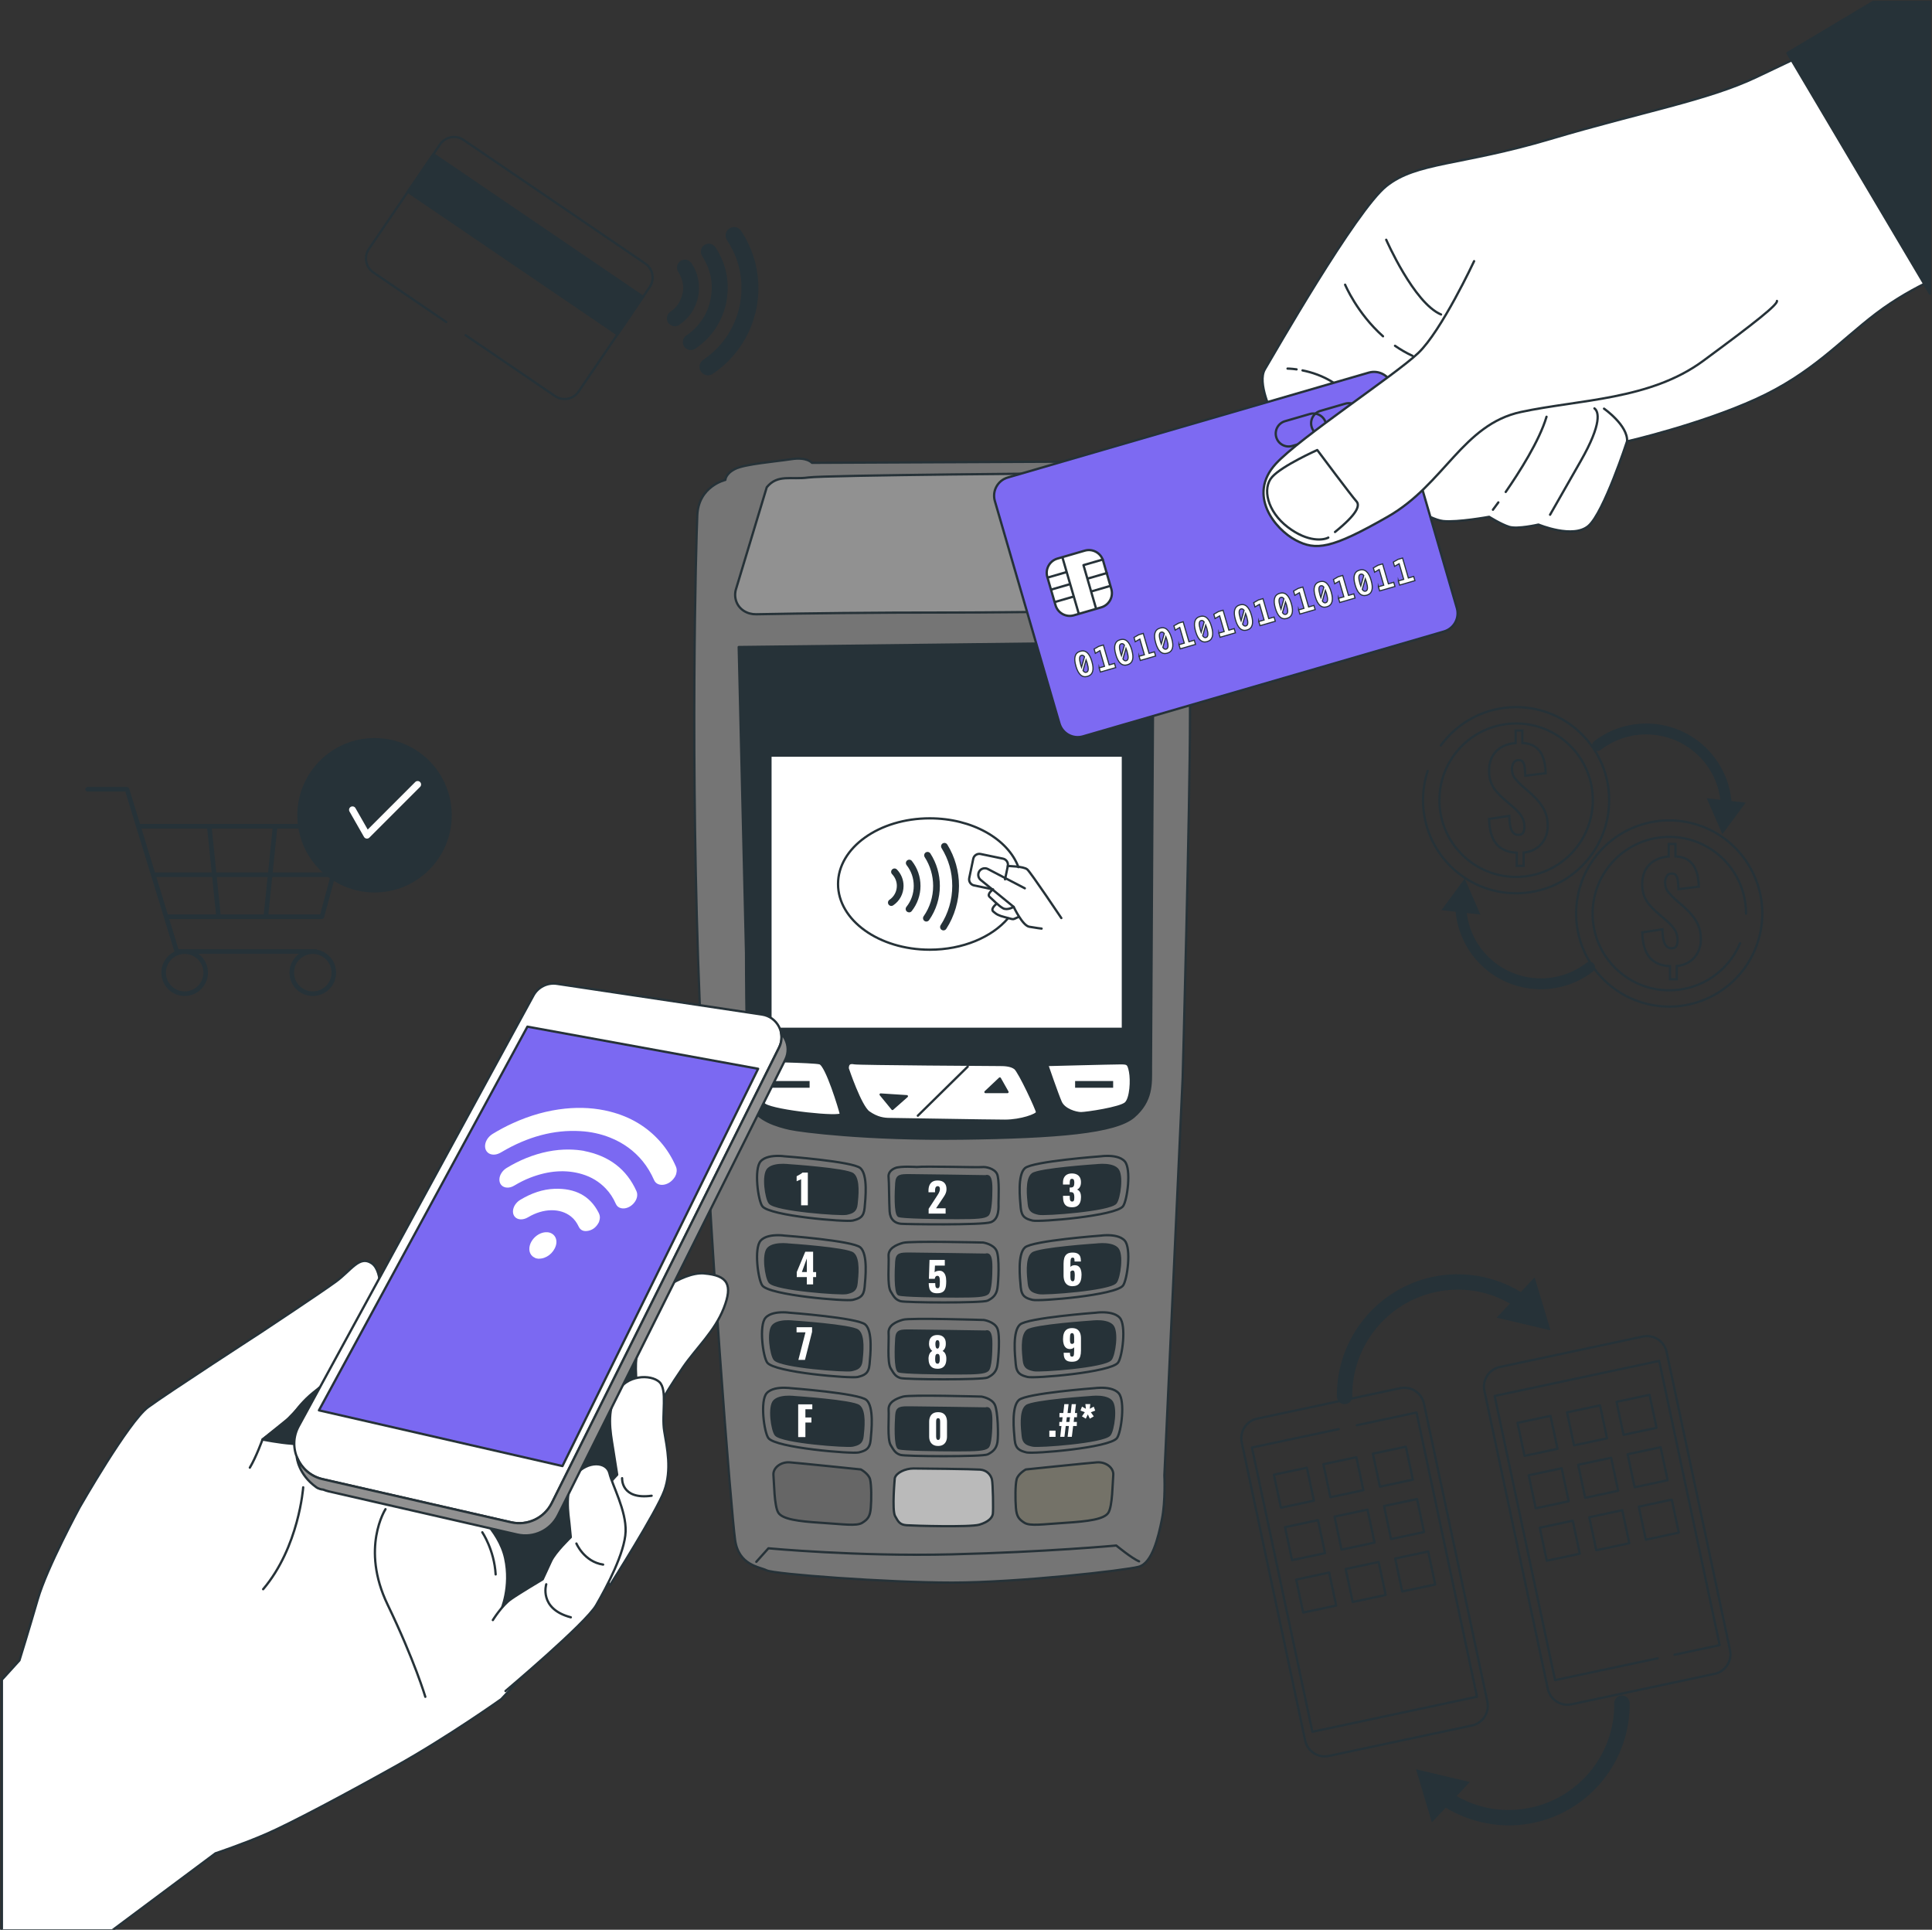 <svg width="755" height="754" viewBox="0 0 755 754" fill="none" xmlns="http://www.w3.org/2000/svg">
<rect x="0" y="0" width="755" height="754" fill="#333333" stroke="none"/>
<g clip-path="url(#clip0_265_4599)">
<path d="M547.18 542.399L491.283 554.291C487.056 555.19 484.358 559.346 485.257 563.573L510.038 680.057C510.937 684.285 515.093 686.983 519.321 686.083L575.218 674.192C579.445 673.293 582.143 669.137 581.244 664.909L556.463 548.425C555.564 544.198 551.408 541.5 547.18 542.399Z" stroke="#263238" stroke-width="0.895" stroke-linecap="round" stroke-linejoin="round"/>
<path d="M530.207 556.869L553.564 551.908L577.192 662.947L512.866 676.638L489.238 565.584L523.165 558.377" stroke="#263238" stroke-width="0.895" stroke-linecap="round" stroke-linejoin="round"/>
<path d="M642.007 522.218L586.11 534.11C581.882 535.009 579.184 539.165 580.083 543.393L604.864 659.877C605.764 664.104 609.92 666.802 614.147 665.903L670.044 654.011C674.271 653.112 676.969 648.956 676.07 644.728L651.289 528.244C650.39 524.017 646.234 521.319 642.007 522.218Z" stroke="#263238" stroke-width="0.895" stroke-linecap="round" stroke-linejoin="round"/>
<path d="M647.819 647.928L607.695 656.462L584.082 545.424L648.392 531.732L672.02 642.786L654.378 646.541" stroke="#263238" stroke-width="0.895" stroke-linecap="round" stroke-linejoin="round"/>
<path d="M605.933 519.79L599.721 499.072L594.308 504.817C584.054 498.559 571.645 496.388 559.853 498.906C537.884 503.58 522.157 523.243 522.443 545.68C522.473 547.338 523.831 548.68 525.489 548.65C525.685 548.65 525.896 548.62 526.077 548.59C527.449 548.303 528.475 547.067 528.46 545.604C528.203 526.047 541.925 508.888 561.09 504.817C571.132 502.676 581.28 504.289 590.071 509.325L584.884 514.829L605.933 519.805V519.79Z" fill="#263238"/>
<path d="M553.352 691.309L559.564 712.027L564.977 706.282C575.231 712.539 587.64 714.711 599.432 712.193C621.401 707.518 637.128 687.856 636.842 665.419C636.812 663.76 635.454 662.418 633.796 662.448C633.6 662.448 633.389 662.478 633.208 662.509C631.836 662.795 630.81 664.032 630.825 665.494C631.082 685.051 617.36 702.211 598.195 706.282C588.153 708.423 578.005 706.809 569.214 701.773L574.401 696.27L553.352 691.294V691.309Z" fill="#263238"/>
<path d="M510.709 573.464L497.818 576.207L500.561 589.097L513.451 586.355L510.709 573.464Z" stroke="#263238" stroke-width="0.895" stroke-linecap="round" stroke-linejoin="round"/>
<path d="M530.045 569.361L517.154 572.103L519.897 584.993L532.787 582.251L530.045 569.361Z" stroke="#263238" stroke-width="0.895" stroke-linecap="round" stroke-linejoin="round"/>
<path d="M549.392 565.246L536.502 567.988L539.244 580.878L552.134 578.136L549.392 565.246Z" stroke="#263238" stroke-width="0.895" stroke-linecap="round" stroke-linejoin="round"/>
<path d="M515.058 593.957L502.168 596.699L504.91 609.589L517.8 606.847L515.058 593.957Z" stroke="#263238" stroke-width="0.895" stroke-linecap="round" stroke-linejoin="round"/>
<path d="M534.406 589.841L521.516 592.583L524.258 605.473L537.148 602.731L534.406 589.841Z" stroke="#263238" stroke-width="0.895" stroke-linecap="round" stroke-linejoin="round"/>
<path d="M553.754 585.711L540.863 588.454L543.606 601.344L556.496 598.602L553.754 585.711Z" stroke="#263238" stroke-width="0.895" stroke-linecap="round" stroke-linejoin="round"/>
<path d="M519.418 614.433L506.527 617.175L509.27 630.066L522.16 627.323L519.418 614.433Z" stroke="#263238" stroke-width="0.895" stroke-linecap="round" stroke-linejoin="round"/>
<path d="M538.765 610.304L525.875 613.046L528.617 625.936L541.508 623.194L538.765 610.304Z" stroke="#263238" stroke-width="0.895" stroke-linecap="round" stroke-linejoin="round"/>
<path d="M558.115 606.202L545.225 608.944L547.967 621.835L560.857 619.092L558.115 606.202Z" stroke="#263238" stroke-width="0.895" stroke-linecap="round" stroke-linejoin="round"/>
<path d="M605.914 553.205L593.023 555.947L595.766 568.837L608.656 566.095L605.914 553.205Z" stroke="#263238" stroke-width="0.895" stroke-linecap="round" stroke-linejoin="round"/>
<path d="M625.263 549.102L612.373 551.845L615.115 564.735L628.006 561.993L625.263 549.102Z" stroke="#263238" stroke-width="0.895" stroke-linecap="round" stroke-linejoin="round"/>
<path d="M644.611 544.987L631.721 547.729L634.463 560.62L647.353 557.877L644.611 544.987Z" stroke="#263238" stroke-width="0.895" stroke-linecap="round" stroke-linejoin="round"/>
<path d="M610.281 573.685L597.391 576.427L600.133 589.317L613.023 586.575L610.281 573.685Z" stroke="#263238" stroke-width="0.895" stroke-linecap="round" stroke-linejoin="round"/>
<path d="M629.615 569.585L616.725 572.327L619.467 585.217L632.357 582.475L629.615 569.585Z" stroke="#263238" stroke-width="0.895" stroke-linecap="round" stroke-linejoin="round"/>
<path d="M648.945 565.47L636.055 568.212L638.797 581.102L651.687 578.36L648.945 565.47Z" stroke="#263238" stroke-width="0.895" stroke-linecap="round" stroke-linejoin="round"/>
<path d="M614.611 594.179L601.721 596.921L604.463 609.811L617.353 607.069L614.611 594.179Z" stroke="#263238" stroke-width="0.895" stroke-linecap="round" stroke-linejoin="round"/>
<path d="M633.961 590.078L621.07 592.82L623.813 605.711L636.703 602.968L633.961 590.078Z" stroke="#263238" stroke-width="0.895" stroke-linecap="round" stroke-linejoin="round"/>
<path d="M653.308 585.948L640.418 588.69L643.16 601.58L656.05 598.838L653.308 585.948Z" stroke="#263238" stroke-width="0.895" stroke-linecap="round" stroke-linejoin="round"/>
<path d="M673.094 325.922L682.187 313.618L676.638 312.985C675.839 304.511 671.798 296.579 665.359 290.955C653.387 280.491 635.579 279.918 622.988 289.613C622.053 290.337 621.888 291.664 622.596 292.599C622.687 292.719 622.777 292.81 622.883 292.9C623.637 293.549 624.768 293.609 625.582 292.976C636.559 284.532 652.105 285.029 662.539 294.152C668.013 298.932 671.406 305.37 672.28 312.487L666.957 311.884L673.079 325.922H673.094Z" fill="#263238"/>
<path d="M572.387 343.307L563.295 355.611L568.844 356.245C569.643 364.719 573.684 372.65 580.123 378.274C592.095 388.739 609.903 389.312 622.493 379.616C623.428 378.893 623.594 377.566 622.885 376.631C622.795 376.51 622.705 376.42 622.599 376.329C621.845 375.681 620.714 375.621 619.9 376.254C608.923 384.698 593.377 384.2 582.942 375.078C577.469 370.298 574.076 363.859 573.202 356.742L578.524 357.345L572.402 343.307H572.387Z" fill="#263238"/>
<path d="M563.038 291.285C569.642 282.193 580.363 276.282 592.471 276.282C612.556 276.282 628.841 292.567 628.841 312.652C628.841 332.736 612.556 349.021 592.471 349.021C572.386 349.021 556.102 332.736 556.102 312.652C556.102 308.656 556.75 304.826 557.926 301.222" stroke="#263238" stroke-width="0.895" stroke-linecap="round" stroke-linejoin="round"/>
<path d="M613.675 333.851C625.382 322.144 625.382 303.164 613.675 291.458C601.969 279.751 582.989 279.751 571.282 291.458C559.576 303.164 559.576 322.144 571.282 333.851C582.989 345.557 601.969 345.557 613.675 333.851Z" stroke="#263238" stroke-width="0.895" stroke-linecap="round" stroke-linejoin="round"/>
<path d="M592.742 338.301V333.189C589.198 333.023 586.545 331.877 584.765 329.751C582.986 327.64 582.036 324.383 581.9 319.98L589.802 318.789C589.832 320.583 589.998 322.016 590.269 323.116C590.54 324.217 590.948 325.016 591.475 325.484C592.003 325.966 592.651 326.208 593.405 326.208C594.37 326.208 594.989 325.876 595.29 325.227C595.577 324.579 595.727 323.885 595.727 323.162C595.727 321.443 595.32 319.995 594.521 318.804C593.707 317.613 592.606 316.422 591.189 315.215L587.525 312.064C586.499 311.129 585.549 310.179 584.72 309.199C583.876 308.219 583.197 307.088 582.684 305.791C582.172 304.509 581.915 302.956 581.915 301.177C581.915 297.905 582.85 295.342 584.735 293.487C586.605 291.632 589.123 290.577 592.29 290.336V285.435H594.913V290.29C596.904 290.396 598.502 290.848 599.708 291.663C600.914 292.477 601.819 293.472 602.422 294.648C603.025 295.839 603.433 297.091 603.659 298.418C603.885 299.745 604.006 300.966 604.051 302.112L596.059 303.092C596.029 301.856 595.954 300.77 595.833 299.835C595.712 298.9 595.471 298.192 595.109 297.694C594.747 297.196 594.174 296.97 593.375 297C592.516 297 591.882 297.362 591.46 298.086C591.053 298.81 590.842 299.534 590.842 300.257C590.842 301.916 591.264 303.243 592.109 304.253C592.953 305.263 593.873 306.228 594.868 307.118L598.381 310.164C599.542 311.235 600.628 312.365 601.608 313.572C602.588 314.778 603.372 316.12 603.96 317.598C604.548 319.075 604.835 320.779 604.835 322.709C604.835 324.534 604.458 326.208 603.704 327.715C602.95 329.223 601.864 330.46 600.447 331.41C599.03 332.36 597.356 332.933 595.396 333.144V338.301H592.757H592.742Z" stroke="#263238" stroke-width="0.895" stroke-miterlimit="10"/>
<path d="M687.722 365.194C692.288 345.634 680.133 326.075 660.572 321.509C641.012 316.943 621.453 329.098 616.887 348.658C612.321 368.219 624.476 387.777 644.036 392.344C663.597 396.91 683.155 384.755 687.722 365.194Z" stroke="#263238" stroke-width="0.895" stroke-linecap="round" stroke-linejoin="round"/>
<path d="M680.001 368.547C675.478 379.344 664.787 386.943 652.347 386.943C635.791 386.943 622.371 373.523 622.371 356.967C622.371 340.411 635.791 326.991 652.347 326.991C668.904 326.991 682.324 340.411 682.324 356.967" stroke="#263238" stroke-width="0.895" stroke-linecap="round" stroke-linejoin="round"/>
<path d="M652.603 382.617V377.505C649.06 377.339 646.406 376.194 644.627 374.067C642.847 371.956 641.897 368.699 641.762 364.297L649.648 363.105C649.678 364.9 649.844 366.332 650.115 367.433C650.387 368.534 650.794 369.333 651.322 369.8C651.849 370.283 652.498 370.524 653.252 370.524C654.217 370.524 654.835 370.192 655.136 369.544C655.423 368.895 655.574 368.202 655.574 367.478C655.574 365.759 655.167 364.312 654.367 363.12C653.553 361.929 652.452 360.738 651.035 359.532L647.371 356.38C646.346 355.445 645.396 354.495 644.566 353.515C643.722 352.535 643.043 351.404 642.531 350.108C642.018 348.826 641.762 347.273 641.762 345.494C641.762 342.221 642.697 339.658 644.581 337.803C646.451 335.949 648.969 334.893 652.136 334.652V329.751H654.759V334.607C656.75 334.712 658.348 335.165 659.554 335.979C660.761 336.793 661.665 337.788 662.269 338.964C662.872 340.156 663.279 341.407 663.505 342.734C663.731 344.061 663.852 345.282 663.897 346.428L655.905 347.408C655.875 346.172 655.8 345.086 655.679 344.152C655.559 343.217 655.317 342.508 654.955 342.01C654.594 341.513 654.021 341.287 653.221 341.317C652.362 341.317 651.729 341.679 651.306 342.402C650.899 343.126 650.688 343.85 650.688 344.574C650.688 346.232 651.11 347.559 651.955 348.57C652.799 349.58 653.719 350.545 654.714 351.434L658.228 354.48C659.389 355.551 660.474 356.682 661.454 357.888C662.435 359.094 663.219 360.436 663.807 361.914C664.395 363.392 664.681 365.096 664.681 367.026C664.681 368.85 664.304 370.524 663.55 372.032C662.796 373.54 661.711 374.776 660.293 375.726C658.876 376.676 657.202 377.249 655.242 377.46V382.617H652.603Z" stroke="#263238" stroke-width="0.895" stroke-miterlimit="10"/>
<path d="M174.39 125.832L145.891 106.441C142.891 104.391 142.107 100.304 144.157 97.288L171.977 56.395C174.028 53.395 178.114 52.611 181.13 54.661L252.165 102.988C255.166 105.039 255.95 109.125 253.899 112.141L226.079 153.034C224.029 156.035 219.942 156.819 216.927 154.768L181.975 130.989" stroke="#263238" stroke-width="0.895" stroke-linecap="round" stroke-linejoin="round"/>
<path d="M169.378 60.239L159.387 74.925L241.306 130.66L251.298 115.974L169.378 60.239Z" fill="#263238" stroke="#263238" stroke-width="0.895" stroke-linecap="round" stroke-linejoin="round"/>
<path d="M275.65 146.475C275.499 146.414 275.348 146.354 275.212 146.279C272.951 145.163 272.709 142.042 274.79 140.609C276.811 139.222 278.695 137.684 280.384 135.92C283.521 132.648 285.888 128.893 287.516 124.686C288.481 122.168 289.16 119.574 289.477 116.906C290.487 108.658 288.753 101.028 284.229 94.046C283.837 93.428 283.551 92.795 283.551 92.056C283.536 90.609 284.471 89.312 285.858 88.874C287.245 88.437 288.753 88.95 289.567 90.156C290.758 91.92 291.784 93.76 292.673 95.69C295.056 100.847 296.277 106.275 296.383 111.96C296.428 114.267 296.262 116.559 295.885 118.836C295.885 118.911 295.885 119.001 295.885 119.092C295.704 119.997 295.523 120.901 295.342 121.806C295.312 121.912 295.267 122.002 295.237 122.108C294.905 123.239 294.618 124.385 294.257 125.515C293.261 128.501 291.919 131.321 290.246 133.99C287.185 138.86 283.264 142.886 278.499 146.098C277.957 146.46 277.338 146.656 276.675 146.656C276.569 146.656 276.479 146.656 276.373 146.656C276.132 146.61 275.891 146.565 275.65 146.52V146.475Z" fill="#263238"/>
<path d="M283.836 118.143C282.207 125.727 278.212 131.804 271.728 136.222C270.627 136.976 269.255 136.961 268.184 136.222C267.129 135.498 266.631 134.186 266.933 132.92C267.129 132.121 267.581 131.502 268.26 131.05C269.858 129.964 271.306 128.713 272.587 127.25C274.683 124.853 276.236 122.154 277.126 119.108C279.101 112.398 278.227 106.065 274.442 100.169C273.417 98.586 273.854 96.611 275.332 95.691C276.764 94.786 278.634 95.193 279.584 96.641C281.755 99.898 283.218 103.456 283.926 107.301C284.484 110.302 284.545 113.302 284.122 116.318C284.047 116.906 283.941 117.479 283.836 118.143Z" fill="#263238"/>
<path d="M272.828 115.881C271.848 120.525 269.421 124.22 265.485 126.904C264.43 127.627 263.299 127.688 262.183 127.054C261.082 126.436 260.569 125.441 260.63 124.174C260.675 123.164 261.157 122.365 262.002 121.792C263.329 120.887 264.46 119.787 265.259 118.399C267.581 114.388 267.566 110.393 265.153 106.427C264.686 105.658 264.43 104.859 264.611 103.954C264.852 102.733 265.802 101.768 267.023 101.526C268.244 101.27 269.496 101.768 270.205 102.808C271.984 105.462 272.964 108.387 273.13 111.569C273.205 113.016 273.1 114.449 272.813 115.866L272.828 115.881Z" fill="#263238"/>
<path d="M34.252 308.39H49.632L69.084 371.765H123.306" stroke="#263238" stroke-width="1.791" stroke-linecap="round" stroke-linejoin="round"/>
<path d="M54.367 322.82H135.369L125.794 358.164H65.42" stroke="#263238" stroke-width="1.791" stroke-linecap="round" stroke-linejoin="round"/>
<path d="M81.824 323.272L85.307 357.199" stroke="#263238" stroke-width="1.791" stroke-linecap="round" stroke-linejoin="round"/>
<path d="M107.473 323.272L103.99 357.199" stroke="#263238" stroke-width="1.791" stroke-linecap="round" stroke-linejoin="round"/>
<path d="M122.235 388.26C126.774 388.26 130.453 384.581 130.453 380.043C130.453 375.504 126.774 371.825 122.235 371.825C117.697 371.825 114.018 375.504 114.018 380.043C114.018 384.581 117.697 388.26 122.235 388.26Z" stroke="#263238" stroke-width="1.791" stroke-linecap="round" stroke-linejoin="round"/>
<path d="M72.161 388.26C76.7 388.26 80.379 384.581 80.379 380.043C80.379 375.504 76.7 371.825 72.161 371.825C67.623 371.825 63.943 375.504 63.943 380.043C63.943 384.581 67.623 388.26 72.161 388.26Z" stroke="#263238" stroke-width="1.791" stroke-linecap="round" stroke-linejoin="round"/>
<path d="M60.006 341.774H130.453" stroke="#263238" stroke-width="1.791" stroke-linecap="round" stroke-linejoin="round"/>
<path d="M146.36 348.711C163.023 348.711 176.532 335.203 176.532 318.539C176.532 301.875 163.023 288.367 146.36 288.367C129.696 288.367 116.188 301.875 116.188 318.539C116.188 335.203 129.696 348.711 146.36 348.711Z" fill="#263238"/>
<path d="M137.748 316.412L143.403 326.319L163.216 306.506" stroke="white" stroke-width="2.686" stroke-linecap="round" stroke-linejoin="round"/>
<path d="M283.448 187.518C283.448 187.518 272.969 189.901 272.486 201.345C272.004 212.79 269.621 298.089 273.436 391.984C277.251 485.878 285.831 591.685 287.263 601.682C288.696 611.694 296.793 612.161 299.658 613.594C302.523 615.026 346.371 618.359 372.095 618.359C397.819 618.359 439.768 613.594 445.015 612.161C450.263 610.729 452.645 600.717 454.078 593.569C455.51 586.422 455.027 576.41 455.027 576.41L462.175 421.04C462.175 421.04 465.04 315.234 465.04 279.482C465.04 243.731 465.522 205.13 463.607 197.5C461.707 189.87 452.645 184.638 452.645 184.638C452.645 184.638 447.398 181.306 439.783 179.873C432.153 178.441 423.106 180.356 423.106 180.356L317.3 180.838C317.3 180.838 315.4 178.456 309.202 179.406C303.005 180.356 291.093 181.306 287.278 183.221C283.463 185.121 283.463 187.503 283.463 187.503L283.448 187.518Z" fill="#757575" stroke="#263238" stroke-width="0.895" stroke-linecap="round" stroke-linejoin="round"/>
<path d="M288.682 252.809L291.547 372.442C291.547 372.442 291.547 425.338 293.446 431.535C295.346 437.732 304.409 440.115 308.691 441.065C312.973 442.015 338.712 445.347 375.896 444.88C413.065 444.397 435.954 442.497 443.101 436.3C450.249 430.103 449.781 423.438 449.781 417.241C449.781 411.043 450.731 250.909 450.731 250.909L288.682 252.809Z" fill="#263238" stroke="#263238" stroke-width="0.895" stroke-linecap="round" stroke-linejoin="round"/>
<path d="M438.817 295.225H301.074V401.981H438.817V295.225Z" fill="white" stroke="#263238" stroke-width="0.895" stroke-linecap="round" stroke-linejoin="round"/>
<path d="M299.64 190.382L287.713 229.873C287.14 231.517 287.14 233.311 287.713 234.939C288.859 238.196 292.04 240.066 295.509 240.006C315.171 239.629 340.503 239.312 372.078 239.327C401.767 239.327 427.265 238.513 437.127 239.478C441.846 239.93 446.294 237.201 448.013 232.783L447.501 234.291C448.36 232.09 448.978 228.154 448.3 225.877C445.329 215.986 439.615 191.136 437.262 189.176C434.397 186.793 425.818 184.894 424.4 184.894C422.983 184.894 322.529 185.617 315.85 186.567C309.17 187.517 303.938 185.135 299.64 190.382Z" fill="#919191" stroke="#263238" stroke-width="0.895" stroke-linecap="round" stroke-linejoin="round"/>
<path d="M409.236 416.111C409.236 416.111 413.202 427.676 414.529 430.647C415.856 433.617 420.47 434.944 422.46 434.944C424.451 434.944 437.991 432.969 439.966 430.978C441.942 428.988 442.274 422.052 441.625 418.749C440.962 415.447 440.63 415.447 437.659 415.447C434.689 415.447 409.236 416.111 409.236 416.111Z" fill="white" stroke="#263238" stroke-width="0.895" stroke-linecap="round" stroke-linejoin="round"/>
<path d="M295.892 414.451C295.892 414.451 294.897 428.987 298.863 431.626C302.829 434.264 328.93 436.918 328.598 435.26C328.266 433.601 322.974 416.095 320.335 415.431C317.696 414.768 295.877 414.436 295.877 414.436L295.892 414.451Z" fill="white" stroke="#263238" stroke-width="0.895" stroke-linecap="round" stroke-linejoin="round"/>
<path d="M331.252 417.42C331.252 417.42 336.213 432.288 339.515 434.595C342.817 436.902 345.456 437.234 347.778 437.234C350.1 437.234 386.44 437.897 392.712 437.897C398.985 437.897 405.273 435.59 405.273 434.595C405.273 433.6 398.337 418.732 396.678 417.42C395.019 416.094 392.049 416.094 390.737 416.094C389.425 416.094 335.564 415.762 333.906 415.43C332.247 415.098 331.267 415.43 331.267 417.405L331.252 417.42Z" fill="white" stroke="#263238" stroke-width="0.895" stroke-linecap="round" stroke-linejoin="round"/>
<path d="M358.678 435.923L378.174 416.758" stroke="#263238" stroke-width="0.895" stroke-linecap="round" stroke-linejoin="round"/>
<path d="M390.721 421.388L385.111 426.68H393.706L390.721 421.388Z" fill="#263238" stroke="#263238" stroke-width="0.895" stroke-linecap="round" stroke-linejoin="round"/>
<path d="M344.145 427.659L348.759 433.284L354.383 428.323L344.145 427.659Z" fill="#263238" stroke="#263238" stroke-width="0.895" stroke-linecap="round" stroke-linejoin="round"/>
<path d="M435.006 422.382H420.139V425.006H435.006V422.382Z" fill="#263238"/>
<path d="M316.383 422.382H301.516V425.006H316.383V422.382Z" fill="#263238"/>
<path d="M306.474 451.786C306.474 451.786 305.509 451.635 304.167 451.635C301.996 451.62 298.859 451.936 297.231 453.776C294.592 456.746 296.236 469.02 297.894 471.282C300.684 475.112 330.6 477.555 333.254 476.907C335.892 476.243 337.551 475.58 337.883 471.946C338.215 468.312 339.21 459.053 336.224 456.415C333.254 453.776 306.489 451.786 306.489 451.786H306.474Z" stroke="#263238" stroke-width="0.895" stroke-linecap="round" stroke-linejoin="round"/>
<path d="M308.074 455.284C308.074 455.284 307.244 455.179 306.114 455.164C304.274 455.149 301.605 455.39 300.218 456.777C297.971 459.024 299.373 468.282 300.776 470.001C303.143 472.896 328.551 474.736 330.797 474.238C333.044 473.741 334.446 473.243 334.718 470.499C335.004 467.754 335.833 460.773 333.315 458.783C330.797 456.792 308.074 455.284 308.074 455.284Z" fill="#263238" stroke="#263238" stroke-width="0.895" stroke-linecap="round" stroke-linejoin="round"/>
<path d="M306.474 482.771C306.474 482.771 305.509 482.62 304.167 482.62C301.996 482.605 298.859 482.922 297.231 484.761C294.592 487.732 296.236 500.006 297.894 502.268C300.684 506.097 330.6 508.54 333.254 507.892C335.892 507.228 337.551 506.565 337.883 502.931C338.215 499.297 339.21 490.039 336.224 487.4C333.254 484.761 306.489 482.771 306.489 482.771H306.474Z" stroke="#263238" stroke-width="0.895" stroke-linecap="round" stroke-linejoin="round"/>
<path d="M308.074 486.27C308.074 486.27 307.244 486.164 306.114 486.149C304.274 486.134 301.605 486.375 300.218 487.763C297.971 490.009 299.373 499.267 300.776 500.986C303.143 503.881 328.551 505.721 330.797 505.223C333.044 504.726 334.446 504.228 334.718 501.484C335.004 498.74 335.833 491.758 333.315 489.768C330.797 487.778 308.074 486.27 308.074 486.27Z" fill="#263238" stroke="#263238" stroke-width="0.895" stroke-linecap="round" stroke-linejoin="round"/>
<path d="M308.402 512.899C308.402 512.899 307.437 512.748 306.095 512.748C303.924 512.733 300.787 513.05 299.159 514.889C296.52 517.86 298.164 530.134 299.822 532.395C302.612 536.225 332.528 538.668 335.181 538.02C337.82 537.356 339.479 536.693 339.811 533.059C340.142 529.425 341.138 520.167 338.152 517.528C335.181 514.889 308.417 512.899 308.417 512.899H308.402Z" stroke="#263238" stroke-width="0.895" stroke-linecap="round" stroke-linejoin="round"/>
<path d="M310.002 516.397C310.002 516.397 309.172 516.292 308.041 516.277C306.202 516.261 303.533 516.503 302.146 517.89C299.899 520.137 301.301 529.395 302.703 531.114C305.071 534.009 330.478 535.849 332.725 535.351C334.972 534.853 336.374 534.356 336.645 531.611C336.932 528.867 337.761 521.886 335.243 519.895C332.725 517.905 310.002 516.397 310.002 516.397Z" fill="#263238" stroke="#263238" stroke-width="0.895" stroke-linecap="round" stroke-linejoin="round"/>
<path d="M308.841 542.376C308.841 542.376 307.876 542.226 306.534 542.226C304.363 542.211 301.227 542.527 299.598 544.367C296.959 547.337 298.603 559.611 300.262 561.873C303.051 565.703 332.967 568.146 335.621 567.497C338.26 566.834 339.918 566.17 340.25 562.536C340.582 558.903 341.577 549.644 338.591 547.005C335.621 544.367 308.856 542.376 308.856 542.376H308.841Z" stroke="#263238" stroke-width="0.895" stroke-linecap="round" stroke-linejoin="round"/>
<path d="M310.441 545.875C310.441 545.875 309.612 545.769 308.481 545.754C306.641 545.739 303.972 545.98 302.585 547.367C300.338 549.614 301.741 558.872 303.143 560.591C305.51 563.486 330.918 565.326 333.164 564.828C335.411 564.331 336.813 563.833 337.085 561.089C337.371 558.345 338.201 551.363 335.683 549.373C333.164 547.383 310.441 545.875 310.441 545.875Z" fill="#263238" stroke="#263238" stroke-width="0.895" stroke-linecap="round" stroke-linejoin="round"/>
<path d="M430.297 451.786C430.297 451.786 431.262 451.635 432.604 451.635C434.776 451.62 437.912 451.936 439.541 453.776C442.179 456.746 440.536 469.02 438.877 471.282C436.088 475.112 406.172 477.555 403.518 476.907C400.879 476.243 399.22 475.58 398.889 471.946C398.557 468.312 397.562 459.053 400.547 456.415C403.518 453.776 430.282 451.786 430.282 451.786H430.297Z" stroke="#263238" stroke-width="0.895" stroke-linecap="round" stroke-linejoin="round"/>
<path d="M428.699 455.284C428.699 455.284 429.514 455.179 430.66 455.164C432.499 455.149 435.168 455.39 436.555 456.777C438.802 459.024 437.4 468.282 435.997 470.001C433.63 472.896 408.223 474.736 405.976 474.238C403.729 473.741 402.327 473.243 402.055 470.499C401.769 467.754 400.94 460.773 403.458 458.783C405.976 456.792 428.699 455.284 428.699 455.284Z" fill="#263238" stroke="#263238" stroke-width="0.895" stroke-linecap="round" stroke-linejoin="round"/>
<path d="M430.297 482.771C430.297 482.771 431.262 482.62 432.604 482.62C434.776 482.605 437.912 482.922 439.541 484.761C442.179 487.732 440.536 500.006 438.877 502.268C436.088 506.097 406.172 508.54 403.518 507.892C400.879 507.228 399.22 506.565 398.889 502.931C398.557 499.297 397.562 490.039 400.547 487.4C403.518 484.761 430.282 482.771 430.282 482.771H430.297Z" stroke="#263238" stroke-width="0.895" stroke-linecap="round" stroke-linejoin="round"/>
<path d="M428.699 486.27C428.699 486.27 429.514 486.164 430.66 486.149C432.499 486.134 435.168 486.375 436.555 487.763C438.802 490.009 437.4 499.267 435.997 500.986C433.63 503.881 408.223 505.721 405.976 505.223C403.729 504.726 402.327 504.228 402.055 501.484C401.769 498.74 400.94 491.758 403.458 489.768C405.976 487.778 428.699 486.27 428.699 486.27Z" fill="#263238" stroke="#263238" stroke-width="0.895" stroke-linecap="round" stroke-linejoin="round"/>
<path d="M428.352 512.899C428.352 512.899 429.317 512.748 430.659 512.748C432.83 512.733 435.967 513.05 437.595 514.889C440.234 517.86 438.59 530.134 436.932 532.395C434.142 536.225 404.226 538.668 401.573 538.02C398.934 537.356 397.275 536.693 396.943 533.059C396.612 529.425 395.616 520.167 398.602 517.528C401.573 514.889 428.337 512.899 428.337 512.899H428.352Z" stroke="#263238" stroke-width="0.895" stroke-linecap="round" stroke-linejoin="round"/>
<path d="M426.754 516.397C426.754 516.397 427.583 516.292 428.714 516.277C430.554 516.261 433.223 516.503 434.61 517.89C436.857 520.137 435.454 529.395 434.052 531.114C431.685 534.009 406.277 535.849 404.031 535.351C401.784 534.853 400.382 534.356 400.11 531.611C399.824 528.867 398.994 521.886 401.512 519.895C404.031 517.905 426.754 516.397 426.754 516.397Z" fill="#263238" stroke="#263238" stroke-width="0.895" stroke-linecap="round" stroke-linejoin="round"/>
<path d="M427.93 542.376C427.93 542.376 428.895 542.226 430.237 542.226C432.409 542.211 435.545 542.527 437.173 544.367C439.812 547.337 438.169 559.611 436.51 561.873C433.72 565.703 403.804 568.146 401.151 567.497C398.512 566.834 396.853 566.17 396.521 562.536C396.19 558.903 395.195 549.644 398.18 547.005C401.151 544.367 427.915 542.376 427.915 542.376H427.93Z" stroke="#263238" stroke-width="0.895" stroke-linecap="round" stroke-linejoin="round"/>
<path d="M426.332 545.875C426.332 545.875 427.162 545.769 428.292 545.754C430.132 545.739 432.801 545.98 434.188 547.367C436.435 549.614 435.032 558.872 433.63 560.591C431.263 563.486 405.855 565.326 403.609 564.828C401.362 564.331 399.96 563.833 399.688 561.089C399.402 558.345 398.572 551.363 401.091 549.373C403.609 547.383 426.332 545.875 426.332 545.875Z" fill="#263238" stroke="#263238" stroke-width="0.895" stroke-linecap="round" stroke-linejoin="round"/>
<path d="M358.132 455.963C358.132 455.963 351.89 455.556 349.869 456.37C347.849 457.169 347.05 458.586 347.246 460.004C347.442 461.421 347.442 470.167 347.653 473.318C347.864 476.56 349.764 477.932 352.086 478.158C353.94 478.339 383.736 478.762 387.174 477.555C390.612 476.349 390.204 471.509 390.204 469.895C390.204 468.282 390.612 460.652 389.601 458.632C388.591 456.611 385.364 455.812 383.751 456.008C382.137 456.204 361.57 455.571 358.147 455.978L358.132 455.963Z" stroke="#263238" stroke-width="0.895" stroke-linecap="round" stroke-linejoin="round"/>
<path d="M384.202 485.487C384.202 485.487 355.703 484.808 352.884 485.607C350.064 486.406 347.033 487.824 347.244 490.855C347.455 493.885 346.641 502.148 348.044 504.561C349.461 506.974 350.064 507.788 351.874 508.391C353.683 508.994 383.931 509.19 385.951 508.195C387.972 507.185 389.374 505.978 389.781 503.355C390.188 500.731 390.656 491.337 389.449 488.713C388.243 486.09 384.202 485.487 384.202 485.487Z" stroke="#263238" stroke-width="0.895" stroke-linecap="round" stroke-linejoin="round"/>
<path d="M385.152 490.236C385.152 490.236 359.142 489.829 355.508 489.829C351.874 489.829 350.471 489.829 350.26 492.86C350.064 495.891 349.657 505.164 351.27 505.767C352.884 506.37 366.394 506.566 374.054 506.566C381.714 506.566 384.745 506.37 385.951 505.36C387.158 504.35 387.369 498.303 387.369 495.076C387.369 491.85 386.961 489.633 385.152 490.236Z" fill="#263238" stroke="#263238" stroke-width="0.895" stroke-linecap="round" stroke-linejoin="round"/>
<path d="M385.155 459.596C385.155 459.596 359.144 459.188 355.51 459.188C351.876 459.188 350.474 459.188 350.263 462.219C350.052 465.25 349.66 474.523 351.273 475.127C352.886 475.73 366.397 475.926 374.057 475.926C381.717 475.926 384.748 475.73 385.954 474.719C387.16 473.709 387.371 467.663 387.371 464.436C387.371 461.209 386.964 458.992 385.155 459.596Z" fill="#263238" stroke="#263238" stroke-width="0.895" stroke-linecap="round" stroke-linejoin="round"/>
<path d="M384.475 515.75C384.475 515.75 355.705 514.83 352.886 515.644C350.066 516.443 347.035 517.861 347.246 520.891C347.442 523.922 346.643 532.185 348.045 534.598C349.448 537.01 350.066 537.825 351.875 538.428C353.685 539.031 383.932 539.227 385.953 538.232C387.973 537.222 389.376 536.015 389.783 533.392C390.19 530.768 390.929 521.6 389.723 518.976C388.516 516.353 384.475 515.75 384.475 515.75Z" stroke="#263238" stroke-width="0.895" stroke-linecap="round" stroke-linejoin="round"/>
<path d="M385.155 520.287C385.155 520.287 359.144 519.88 355.51 519.88C351.876 519.88 350.474 519.88 350.263 522.911C350.052 525.941 349.66 535.215 351.273 535.818C352.886 536.421 366.397 536.617 374.057 536.617C381.717 536.617 384.748 536.421 385.954 535.411C387.16 534.401 387.371 528.354 387.371 525.127C387.371 521.9 386.964 519.684 385.155 520.287Z" fill="#263238" stroke="#263238" stroke-width="0.895" stroke-linecap="round" stroke-linejoin="round"/>
<path d="M383.539 545.68C383.539 545.68 355.719 544.881 352.899 545.68C350.08 546.48 347.049 547.897 347.26 550.928C347.471 553.958 346.657 562.222 348.059 564.634C349.477 567.047 350.08 567.861 351.889 568.464C353.699 569.067 383.946 569.263 385.967 568.268C387.987 567.258 389.39 566.052 389.797 563.428C390.204 560.804 389.993 551.531 388.786 548.907C387.58 546.283 383.539 545.68 383.539 545.68Z" stroke="#263238" stroke-width="0.895" stroke-linecap="round" stroke-linejoin="round"/>
<path d="M385.155 550.323C385.155 550.323 359.144 549.916 355.51 549.916C351.876 549.916 350.474 549.915 350.263 552.946C350.052 555.977 349.66 565.25 351.273 565.854C352.886 566.457 366.397 566.653 374.057 566.653C381.717 566.653 384.748 566.457 385.954 565.446C387.16 564.436 387.371 558.39 387.371 555.163C387.371 551.936 386.964 549.719 385.155 550.323Z" fill="#263238" stroke="#263238" stroke-width="0.895" stroke-linecap="round" stroke-linejoin="round"/>
<path d="M336.419 574.148C336.419 574.148 312.248 571.645 308.644 571.374C305.041 571.102 301.98 573.59 302.251 576.38C302.523 579.154 302.523 588.594 304.196 591.097C305.87 593.6 311.977 594.429 320.858 594.987C329.739 595.545 334.746 596.374 336.962 594.987C339.179 593.6 340.023 592.484 340.294 589.152C340.566 585.819 340.566 580.27 340.023 578.039C339.48 575.807 336.419 574.148 336.419 574.148Z" fill="#666666" stroke="#263238" stroke-width="0.895" stroke-linecap="round" stroke-linejoin="round"/>
<path d="M400.88 574.148C400.88 574.148 425.051 571.645 428.654 571.374C432.258 571.102 435.319 573.59 435.048 576.38C434.776 579.169 434.776 588.594 433.103 591.097C431.429 593.6 425.322 594.429 416.441 594.987C407.559 595.545 402.553 596.374 400.337 594.987C398.12 593.6 397.276 592.484 397.004 589.152C396.733 585.819 396.733 580.27 397.276 578.039C397.834 575.822 400.88 574.148 400.88 574.148Z" fill="#747268" stroke="#263238" stroke-width="0.895" stroke-linecap="round" stroke-linejoin="round"/>
<path d="M349.674 577.541C349.674 577.541 348.513 590.026 349.779 592.348C351.046 594.67 351.679 595.726 354.212 595.937C356.745 596.148 379.122 596.781 382.711 595.726C386.299 594.67 387.777 592.982 387.988 591.504C388.199 590.026 388.049 579.697 387.626 578.009C387.204 576.32 385.727 574.42 382.982 574.209C380.238 573.998 360.123 573.771 356.957 573.771C353.79 573.771 350.216 575.415 349.674 577.541Z" fill="#BABABA" stroke="#263238" stroke-width="0.895" stroke-linecap="round" stroke-linejoin="round"/>
<path d="M295.557 610.232L300.291 604.955C300.291 604.955 334.867 608.227 371.809 607.322C408.752 606.417 436.225 603.869 436.225 603.869C436.225 603.869 442.407 608.966 445.136 610.051" stroke="#263238" stroke-width="0.895" stroke-linecap="round" stroke-linejoin="round"/>
<path d="M400.488 347.08L386.042 339.541C384.791 338.892 383.238 339.375 382.589 340.611C382.016 341.697 382.288 343.024 383.238 343.808L396.145 354.348C396.145 354.348 399.538 361.616 402.207 362.098C404.876 362.581 407.047 362.822 407.047 362.822" stroke="#263238" stroke-width="0.895" stroke-linecap="round" stroke-linejoin="round"/>
<path d="M392.757 343.582L393.842 338.365C394.114 337.053 393.269 335.771 391.973 335.5L383.197 333.675C381.885 333.404 380.603 334.248 380.332 335.545L378.764 343.084C378.492 344.396 379.337 345.678 380.633 345.949L388.082 347.502C388.082 347.502 385.474 349.342 386.74 350.443C388.007 351.543 390.223 353.926 391.957 354.876C393.691 355.826 396.119 354.333 396.119 354.333" stroke="#263238" stroke-width="0.895" stroke-linecap="round" stroke-linejoin="round"/>
<path d="M393.824 338.379C393.824 338.379 400.037 338.44 401.454 339.706C402.871 340.973 414.753 358.705 414.753 358.705" stroke="#263238" stroke-width="0.895" stroke-linecap="round" stroke-linejoin="round"/>
<path d="M389.436 353.156C389.436 353.156 386.903 355.056 388.169 356.156C389.436 357.257 390.22 357.74 392.753 358.373C395.286 359.006 395.603 359.323 396.387 359.006C397.171 358.69 398.121 358.222 398.121 358.222" stroke="#263238" stroke-width="0.895" stroke-linecap="round" stroke-linejoin="round"/>
<path d="M393.9 358.826C387.597 366.169 376.258 371.07 363.336 371.07C343.538 371.07 327.494 359.58 327.494 345.406C327.494 331.232 343.538 319.742 363.336 319.742C379.953 319.742 393.93 327.839 397.987 338.817" stroke="#263238" stroke-width="0.895" stroke-linecap="round" stroke-linejoin="round"/>
<path d="M368.687 363.532C368.446 363.532 368.19 363.456 367.979 363.32C367.375 362.928 367.195 362.114 367.587 361.496C370.557 356.927 372.125 351.604 372.125 346.131C372.125 340.657 370.678 335.787 367.948 331.354C367.572 330.736 367.768 329.921 368.386 329.544C369.004 329.167 369.818 329.348 370.195 329.982C373.181 334.822 374.764 340.416 374.764 346.131C374.764 351.846 373.045 357.937 369.788 362.928C369.532 363.32 369.11 363.532 368.687 363.532Z" fill="#263238"/>
<path d="M362.022 360.079C361.765 360.079 361.494 360.003 361.268 359.837C360.68 359.415 360.529 358.601 360.936 358.013C363.379 354.515 364.66 350.413 364.66 346.131C364.66 342.135 363.515 338.245 361.358 334.897C360.966 334.294 361.147 333.48 361.75 333.073C362.369 332.681 363.168 332.862 363.575 333.465C366.002 337.235 367.284 341.607 367.284 346.116C367.284 350.941 365.837 355.555 363.077 359.506C362.821 359.868 362.414 360.064 361.992 360.064L362.022 360.079Z" fill="#263238"/>
<path d="M355.238 356.476C354.952 356.476 354.665 356.385 354.424 356.189C353.851 355.737 353.761 354.907 354.213 354.334C356.098 351.982 357.078 349.147 357.078 346.132C357.078 343.116 356.113 340.357 354.288 338.019C353.836 337.446 353.942 336.617 354.515 336.18C355.088 335.728 355.917 335.833 356.354 336.406C358.556 339.211 359.717 342.573 359.717 346.147C359.717 349.72 358.495 353.204 356.279 355.993C356.022 356.325 355.63 356.491 355.253 356.491L355.238 356.476Z" fill="#263238"/>
<path d="M348.318 353.972C347.896 353.972 347.488 353.776 347.232 353.399C346.825 352.796 346.991 351.981 347.579 351.574C349.388 350.353 350.474 348.317 350.474 346.131C350.474 344.412 349.81 342.798 348.619 341.562C348.107 341.034 348.122 340.205 348.649 339.707C349.177 339.195 350.007 339.21 350.504 339.737C352.178 341.456 353.098 343.733 353.098 346.131C353.098 349.192 351.59 352.042 349.041 353.745C348.815 353.896 348.559 353.972 348.303 353.972H348.318Z" fill="#263238"/>
<path d="M313.066 470.936V460.758C312.945 460.818 312.824 460.879 312.673 460.954C312.523 461.014 312.372 461.09 312.206 461.15C312.04 461.225 311.889 461.286 311.739 461.346C311.588 461.406 311.452 461.467 311.316 461.542V459.582C311.437 459.522 311.588 459.431 311.799 459.326C312.01 459.22 312.236 459.084 312.477 458.949C312.719 458.813 312.945 458.677 313.156 458.526C313.367 458.391 313.518 458.255 313.623 458.149H315.689V470.936H313.05H313.066Z" fill="white"/>
<path d="M362.9 474.163V472.308L365.961 467.603C366.187 467.257 366.413 466.925 366.609 466.593C366.821 466.261 366.986 465.93 367.107 465.598C367.243 465.266 367.303 464.904 367.303 464.542C367.303 464.181 367.228 463.894 367.077 463.728C366.926 463.547 366.73 463.457 366.474 463.457C366.187 463.457 365.976 463.532 365.81 463.698C365.66 463.849 365.539 464.06 365.494 464.331C365.433 464.588 365.403 464.889 365.403 465.221V465.854H362.84V465.176C362.84 464.422 362.96 463.743 363.202 463.155C363.443 462.567 363.82 462.085 364.348 461.753C364.875 461.406 365.569 461.24 366.413 461.24C367.559 461.24 368.419 461.542 369.007 462.13C369.595 462.718 369.882 463.547 369.882 464.618C369.882 465.13 369.806 465.613 369.64 466.05C369.474 466.488 369.263 466.925 368.992 467.332C368.72 467.754 368.434 468.176 368.132 468.629L365.795 472.112H369.535V474.178H362.855L362.9 474.163Z" fill="white"/>
<path d="M418.927 471.704C418.037 471.704 417.329 471.539 416.816 471.207C416.303 470.875 415.941 470.393 415.73 469.789C415.519 469.186 415.414 468.493 415.414 467.694V467.241H418.052V467.694C418.052 468.116 418.082 468.463 418.128 468.719C418.173 468.975 418.278 469.171 418.414 469.292C418.55 469.413 418.746 469.473 418.987 469.473C419.228 469.473 419.409 469.412 419.53 469.277C419.651 469.156 419.726 468.96 419.771 468.704C419.817 468.447 419.832 468.131 419.832 467.754C419.832 467.121 419.741 466.638 419.575 466.306C419.409 465.975 419.047 465.809 418.49 465.794H418.007V463.984H418.429C418.987 463.984 419.364 463.833 419.545 463.532C419.741 463.23 419.832 462.748 419.832 462.114C419.832 461.617 419.771 461.24 419.636 460.984C419.5 460.727 419.259 460.592 418.897 460.592C418.535 460.592 418.324 460.742 418.203 461.029C418.098 461.315 418.037 461.707 418.037 462.16V462.823H415.398V462.054C415.398 461.285 415.534 460.637 415.821 460.109C416.092 459.581 416.499 459.174 417.012 458.903C417.54 458.631 418.158 458.496 418.882 458.496C419.605 458.496 420.254 458.631 420.782 458.888C421.309 459.144 421.716 459.536 422.003 460.049C422.289 460.561 422.425 461.195 422.425 461.949C422.425 462.702 422.274 463.321 421.973 463.833C421.671 464.331 421.294 464.648 420.872 464.768C421.158 464.874 421.43 465.04 421.671 465.266C421.912 465.492 422.093 465.809 422.229 466.201C422.365 466.593 422.44 467.09 422.44 467.709C422.44 468.493 422.335 469.171 422.108 469.774C421.882 470.378 421.505 470.845 420.993 471.192C420.48 471.539 419.786 471.704 418.942 471.704H418.927Z" fill="white"/>
<path d="M315.297 501.848V498.983H311.361V497.038L314.694 489.076H317.755V497.023H318.931V498.983H317.755V501.848H315.297ZM313.367 497.007H315.297V491.685L313.367 497.007Z" fill="white"/>
<path d="M366.277 505.314C365.342 505.314 364.634 505.149 364.151 504.817C363.669 504.485 363.352 504.018 363.186 503.415C363.02 502.811 362.93 502.118 362.93 501.334H365.478C365.478 501.816 365.508 502.208 365.553 502.51C365.599 502.811 365.704 503.038 365.84 503.158C365.976 503.294 366.187 503.354 366.443 503.339C366.714 503.339 366.91 503.219 367.031 503.007C367.152 502.796 367.212 502.495 367.242 502.103C367.272 501.711 367.287 501.228 367.287 500.67C367.287 500.248 367.257 499.871 367.212 499.554C367.167 499.223 367.076 498.966 366.926 498.77C366.79 498.574 366.564 498.484 366.292 498.484C366.036 498.484 365.81 498.574 365.644 498.77C365.478 498.966 365.357 499.253 365.282 499.66H363.005L363.246 492.287H369.217V494.488H365.372L365.237 497.127C365.342 496.976 365.538 496.855 365.84 496.735C366.126 496.629 366.443 496.554 366.79 496.524C367.438 496.448 367.996 496.569 368.433 496.886C368.886 497.202 369.217 497.67 369.444 498.303C369.67 498.936 369.775 499.705 369.775 500.625C369.775 501.304 369.73 501.937 369.655 502.51C369.564 503.083 369.413 503.58 369.172 503.988C368.931 504.41 368.584 504.726 368.117 504.953C367.649 505.179 367.046 505.299 366.307 505.299L366.277 505.314Z" fill="white"/>
<path d="M419.155 502.557C418.326 502.557 417.647 502.376 417.135 502.014C416.622 501.652 416.23 501.154 415.989 500.521C415.748 499.888 415.627 499.164 415.627 498.365V493.736C415.627 492.906 415.717 492.168 415.913 491.504C416.109 490.856 416.456 490.343 416.969 489.966C417.482 489.589 418.205 489.408 419.14 489.408C419.954 489.408 420.603 489.529 421.085 489.785C421.553 490.042 421.9 490.403 422.096 490.886C422.292 491.368 422.397 491.972 422.397 492.68C422.397 492.725 422.397 492.756 422.397 492.801C422.397 492.831 422.397 492.876 422.397 492.906H419.924C419.924 492.394 419.879 492.017 419.804 491.76C419.728 491.519 419.502 491.383 419.155 491.383C418.914 491.383 418.733 491.459 418.612 491.61C418.492 491.76 418.416 492.017 418.371 492.379C418.326 492.741 418.311 493.268 418.311 493.932V495.063C418.432 494.836 418.643 494.671 418.929 494.55C419.216 494.429 419.532 494.369 419.894 494.354C420.573 494.339 421.1 494.49 421.508 494.806C421.915 495.138 422.201 495.575 422.382 496.133C422.563 496.691 422.654 497.324 422.654 498.018C422.654 498.908 422.548 499.692 422.337 500.37C422.126 501.049 421.764 501.577 421.266 501.954C420.769 502.331 420.06 502.527 419.17 502.527L419.155 502.557ZM419.185 500.627C419.427 500.627 419.608 500.551 419.713 500.385C419.819 500.22 419.894 499.978 419.939 499.662C419.97 499.345 420 498.938 420 498.47C420 498.048 420 497.686 419.955 497.385C419.924 497.083 419.864 496.842 419.743 496.661C419.623 496.48 419.427 496.405 419.155 496.405C419.035 496.405 418.914 496.435 418.793 496.48C418.673 496.525 418.582 496.601 418.492 496.676C418.401 496.751 418.341 496.827 418.296 496.902V498.983C418.296 499.27 418.326 499.541 418.371 499.782C418.416 500.039 418.507 500.235 418.643 500.385C418.778 500.536 418.959 500.612 419.185 500.612V500.627Z" fill="white"/>
<path d="M311.994 531.356L314.768 520.575H311.285V518.57H317.347V520.379L314.572 531.341H311.994V531.356Z" fill="white"/>
<path d="M366.35 534.794C365.49 534.794 364.797 534.628 364.284 534.281C363.771 533.934 363.394 533.467 363.183 532.864C362.957 532.261 362.852 531.567 362.852 530.783C362.852 530.466 362.897 530.165 362.957 529.863C363.017 529.562 363.108 529.29 363.229 529.019C363.349 528.762 363.5 528.536 363.681 528.34C363.862 528.144 364.088 527.978 364.329 527.858C363.998 527.617 363.711 527.27 363.455 526.802C363.198 526.35 363.063 525.762 363.048 525.053C363.048 524.344 363.153 523.726 363.394 523.214C363.636 522.701 364.013 522.309 364.51 522.022C365.008 521.736 365.611 521.615 366.335 521.615C367.058 521.615 367.677 521.751 368.174 522.037C368.657 522.309 369.034 522.716 369.275 523.229C369.516 523.741 369.622 524.344 369.607 525.068C369.607 525.792 369.471 526.365 369.23 526.832C368.989 527.285 368.702 527.632 368.355 527.873C368.612 527.993 368.823 528.159 369.004 528.355C369.185 528.551 369.335 528.778 369.456 529.034C369.577 529.29 369.667 529.577 369.727 529.878C369.788 530.18 369.818 530.481 369.818 530.798C369.833 531.582 369.742 532.261 369.516 532.879C369.29 533.482 368.913 533.965 368.4 534.296C367.888 534.643 367.194 534.809 366.32 534.809L366.35 534.794ZM366.35 532.849C366.636 532.849 366.832 532.743 366.968 532.532C367.089 532.321 367.179 532.065 367.209 531.778C367.239 531.492 367.255 531.22 367.255 530.979C367.255 530.647 367.255 530.346 367.209 530.029C367.179 529.728 367.089 529.471 366.968 529.275C366.847 529.079 366.636 528.989 366.35 528.989C366.063 528.989 365.882 529.079 365.747 529.275C365.626 529.471 365.536 529.712 365.505 530.014C365.475 530.316 365.445 530.632 365.445 530.964C365.445 531.205 365.46 531.477 365.49 531.763C365.52 532.065 365.596 532.306 365.732 532.517C365.867 532.728 366.063 532.819 366.335 532.819L366.35 532.849ZM366.35 526.923C366.531 526.923 366.682 526.848 366.787 526.712C366.908 526.576 366.983 526.35 367.043 526.079C367.104 525.792 367.134 525.445 367.134 525.023C367.134 524.601 367.074 524.254 366.938 523.998C366.802 523.741 366.606 523.621 366.35 523.621C366.093 523.621 365.882 523.741 365.747 523.998C365.611 524.254 365.536 524.586 365.536 525.008C365.536 525.43 365.566 525.777 365.626 526.079C365.686 526.365 365.777 526.591 365.897 526.727C366.018 526.863 366.169 526.938 366.35 526.938V526.923Z" fill="white"/>
<path d="M418.931 532.064C418.117 532.064 417.469 531.943 416.986 531.687C416.519 531.431 416.172 531.069 415.976 530.571C415.78 530.089 415.674 529.486 415.674 528.762V528.551H418.132C418.132 529.063 418.177 529.44 418.268 529.697C418.358 529.938 418.584 530.074 418.931 530.074C419.173 530.074 419.353 529.998 419.474 529.848C419.595 529.697 419.67 529.44 419.7 529.063C419.73 528.686 419.761 528.174 419.761 527.525V526.394C419.625 526.621 419.414 526.787 419.142 526.892C418.871 527.013 418.554 527.073 418.208 527.103C417.529 527.103 416.986 526.952 416.579 526.606C416.172 526.259 415.87 525.791 415.689 525.203C415.508 524.615 415.418 523.967 415.418 523.273C415.418 522.384 415.524 521.615 415.75 520.966C415.976 520.318 416.353 519.82 416.866 519.458C417.378 519.096 418.072 518.916 418.916 518.916C419.761 518.916 420.439 519.081 420.952 519.413C421.465 519.745 421.841 520.227 422.083 520.83C422.324 521.434 422.43 522.142 422.43 522.972V527.736C422.43 528.566 422.339 529.305 422.143 529.968C421.947 530.616 421.6 531.129 421.088 531.506C420.59 531.883 419.851 532.064 418.916 532.064H418.931ZM418.961 525.098C419.173 525.098 419.338 525.037 419.459 524.932C419.58 524.811 419.685 524.706 419.761 524.6V522.519C419.761 522.218 419.746 521.961 419.7 521.705C419.655 521.464 419.58 521.253 419.459 521.102C419.338 520.951 419.173 520.876 418.916 520.876C418.66 520.876 418.509 520.951 418.404 521.117C418.283 521.283 418.207 521.524 418.177 521.841C418.147 522.157 418.117 522.565 418.117 523.032C418.117 523.439 418.117 523.801 418.162 524.118C418.192 524.434 418.253 524.676 418.373 524.841C418.494 525.022 418.69 525.098 418.961 525.098Z" fill="white"/>
<path d="M311.92 561.499V548.712H317.439V550.627H314.74V553.839H317.092V555.814H314.74V561.499H311.92Z" fill="white"/>
<path d="M366.593 564.966C365.824 564.966 365.175 564.815 364.662 564.498C364.15 564.182 363.758 563.759 363.501 563.217C363.245 562.674 363.109 562.041 363.109 561.302V555.511C363.109 554.758 363.23 554.109 363.486 553.551C363.728 552.993 364.12 552.556 364.632 552.239C365.145 551.923 365.808 551.772 366.608 551.772C367.407 551.772 368.055 551.923 368.568 552.239C369.08 552.556 369.457 552.993 369.699 553.551C369.94 554.109 370.076 554.773 370.076 555.511V561.302C370.076 562.01 369.94 562.644 369.684 563.202C369.427 563.759 369.035 564.182 368.523 564.498C368.01 564.815 367.377 564.966 366.608 564.966H366.593ZM366.593 562.613C366.849 562.613 367.03 562.538 367.135 562.372C367.241 562.206 367.316 562.025 367.346 561.799C367.377 561.588 367.392 561.392 367.392 561.241V555.572C367.392 555.391 367.392 555.195 367.362 554.969C367.346 554.742 367.271 554.546 367.166 554.365C367.06 554.2 366.864 554.109 366.608 554.109C366.351 554.109 366.155 554.2 366.05 554.365C365.944 554.531 365.869 554.742 365.854 554.969C365.839 555.195 365.824 555.391 365.824 555.572V561.241C365.824 561.392 365.839 561.588 365.869 561.799C365.899 562.01 365.974 562.206 366.08 562.372C366.185 562.538 366.366 562.613 366.608 562.613H366.593Z" fill="white"/>
<path d="M410.064 561.407V558.979H412.492V561.407H410.064Z" fill="white"/>
<path d="M414.318 561.407L414.801 557.17H413.941L413.987 555.571H415.027L415.253 553.747H414.002L414.032 552.103H415.525L415.917 548.635H417.59L417.183 552.103H418.42L418.812 548.635H420.47L420.063 552.103H420.908L420.862 553.747H419.792L419.581 555.571H420.832L420.787 557.17H419.37L418.857 561.407H417.213L417.711 557.17H416.475L415.962 561.407H414.318ZM416.671 555.571H417.922L418.148 553.747H416.912L416.671 555.571Z" fill="white"/>
<path d="M424.297 554.305L422.804 553.4L423.935 551.787L422.246 551.139L422.819 549.601L424.357 550.445L424.146 548.605H426.076L425.865 550.445L427.418 549.601L427.991 551.154L426.287 551.802L427.433 553.4L425.895 554.305L425.111 552.631L424.312 554.305H424.297Z" fill="white"/>
<path d="M754.245 94.499L705.556 20.991L686.452 30.083C667.347 39.175 641.578 43.669 606.113 54.224C570.648 64.779 553.655 63.196 541.773 72.695C529.876 82.195 497.472 138.996 494.305 144.273C491.139 149.566 497.14 161.599 497.14 161.599C497.14 161.599 545.09 193.324 545.769 194.048C546.447 194.771 558.374 202.989 563.953 203.592C569.532 204.196 581.942 201.934 581.942 201.934C581.942 201.934 586.541 204.844 589.768 205.854C593.01 206.865 601.213 204.965 601.213 204.965C601.213 204.965 614.828 210.664 620.785 205.447C626.741 200.23 635.818 172.47 635.818 172.47C635.818 172.47 664.196 165.941 686.12 155.989C708.044 146.037 718.841 133.402 733.09 122.56C740.78 116.71 748.621 112.473 754.215 109.819V94.499H754.245Z" fill="white" stroke="#263238" stroke-width="0.895" stroke-linecap="round" stroke-linejoin="round"/>
<path d="M588.41 192.222C593.673 184.607 601.574 172.243 604.363 162.834" stroke="#263238" stroke-width="0.895" stroke-linecap="round" stroke-linejoin="round"/>
<path d="M583.422 199.16C583.422 199.16 584.236 198.104 585.533 196.295" stroke="#263238" stroke-width="0.895" stroke-linecap="round" stroke-linejoin="round"/>
<path d="M605.75 201.118C605.75 201.118 609.158 195.132 617.692 180.189C626.227 165.246 624.704 160.768 623.09 159.577" stroke="#263238" stroke-width="0.895" stroke-linecap="round" stroke-linejoin="round"/>
<path d="M545.15 135.106C547.246 136.569 549.523 137.895 551.981 139.026" stroke="#263238" stroke-width="0.895" stroke-linecap="round" stroke-linejoin="round"/>
<path d="M525.652 111.237C525.652 111.237 530.281 122.335 540.46 131.397" stroke="#263238" stroke-width="0.895" stroke-linecap="round" stroke-linejoin="round"/>
<path d="M541.713 93.669C541.713 93.669 552.524 118.413 563.14 122.876" stroke="#263238" stroke-width="0.895" stroke-linecap="round" stroke-linejoin="round"/>
<path d="M626.832 159.668C626.832 159.668 636.226 166.197 635.849 172.485" stroke="#263238" stroke-width="0.895" stroke-linecap="round" stroke-linejoin="round"/>
<path d="M509.006 144.725C512.459 145.418 516.967 146.821 521.22 149.595" stroke="#263238" stroke-width="0.895" stroke-linecap="round" stroke-linejoin="round"/>
<path d="M503.156 144.016C503.156 144.016 504.528 144.016 506.685 144.318" stroke="#263238" stroke-width="0.895" stroke-linecap="round" stroke-linejoin="round"/>
<path d="M534.884 145.594L393.821 186.577C389.894 187.718 387.636 191.826 388.776 195.752L414.03 282.675C415.171 286.601 419.278 288.86 423.205 287.719L564.268 246.736C568.194 245.596 570.453 241.488 569.312 237.561L544.059 150.639C542.918 146.712 538.81 144.454 534.884 145.594Z" fill="#7D6AF2" stroke="#263238" stroke-width="0.895" stroke-linecap="round" stroke-linejoin="round"/>
<path d="M413.222 218.257L423.909 215.153C426.978 214.261 430.192 216.028 431.084 219.097L434.29 230.131C435.182 233.201 433.415 236.415 430.345 237.307L419.659 240.411C416.589 241.303 413.375 239.536 412.483 236.467L409.278 225.433C408.386 222.363 410.153 219.149 413.222 218.257Z" fill="white" stroke="#263238" stroke-width="0.895" stroke-linecap="round" stroke-linejoin="round"/>
<path d="M421.474 239.463L415.246 218.006" stroke="#263238" stroke-width="0.895" stroke-linecap="round" stroke-linejoin="round"/>
<path d="M428.247 237.502L423.406 220.81L430.93 218.624" stroke="#263238" stroke-width="0.895" stroke-linecap="round" stroke-linejoin="round"/>
<path d="M409.59 225.621L416.647 223.57" stroke="#263238" stroke-width="0.895" stroke-linecap="round" stroke-linejoin="round"/>
<path d="M410.949 230.326L418.021 228.275" stroke="#263238" stroke-width="0.895" stroke-linecap="round" stroke-linejoin="round"/>
<path d="M412.369 235.181L419.426 233.13" stroke="#263238" stroke-width="0.895" stroke-linecap="round" stroke-linejoin="round"/>
<path d="M425.469 225.952L432.526 223.901" stroke="#263238" stroke-width="0.895" stroke-linecap="round" stroke-linejoin="round"/>
<path d="M426.932 230.958L433.4 229.073" stroke="#263238" stroke-width="0.895" stroke-linecap="round" stroke-linejoin="round"/>
<path d="M420.449 260.273C419.966 258.644 419.876 257.332 420.162 256.367C420.449 255.402 421.112 254.769 422.153 254.468C423.193 254.166 424.098 254.347 424.852 255.01C425.606 255.674 426.224 256.82 426.692 258.463C427.174 260.092 427.265 261.404 426.978 262.369C426.692 263.334 426.028 263.967 424.988 264.269C423.947 264.57 423.042 264.389 422.289 263.726C421.535 263.062 420.916 261.916 420.449 260.288V260.273ZM422.605 256.051C422.168 256.171 421.942 256.533 421.897 257.121C421.851 257.709 422.002 258.584 422.334 259.73C422.439 260.092 422.545 260.408 422.65 260.71L423.812 256.609C423.812 256.609 423.796 256.579 423.781 256.579C423.435 256.111 423.042 255.93 422.605 256.066V256.051ZM423.359 262.158C423.706 262.625 424.098 262.806 424.535 262.67C424.973 262.55 425.214 262.188 425.259 261.6C425.304 261.012 425.153 260.152 424.822 258.991C424.701 258.554 424.565 258.162 424.43 257.83L423.239 261.992C423.239 261.992 423.314 262.112 423.359 262.158Z" fill="white" stroke="#263238" stroke-width="0.448" stroke-miterlimit="10"/>
<path d="M429.54 260.951L431.621 260.348L429.841 254.226L428.047 255.266L427.564 253.577L429.389 252.537L431.183 252.009L433.445 259.805L435.526 259.202L436.008 260.845L430.022 262.579L429.54 260.936V260.951Z" fill="white" stroke="#263238" stroke-width="0.448" stroke-miterlimit="10"/>
<path d="M436.041 255.749C435.558 254.12 435.468 252.809 435.754 251.844C436.041 250.878 436.704 250.245 437.745 249.944C438.785 249.642 439.69 249.823 440.444 250.486C441.198 251.15 441.816 252.296 442.283 253.939C442.751 255.568 442.856 256.88 442.57 257.845C442.283 258.81 441.62 259.443 440.579 259.745C439.539 260.046 438.634 259.865 437.88 259.202C437.126 258.538 436.508 257.392 436.041 255.764V255.749ZM438.197 251.527C437.76 251.647 437.534 252.009 437.488 252.597C437.443 253.186 437.594 254.06 437.926 255.206C438.031 255.568 438.137 255.885 438.242 256.171L439.403 252.07C439.403 252.07 439.388 252.04 439.373 252.04C439.026 251.572 438.634 251.406 438.197 251.527ZM438.951 257.634C439.298 258.101 439.69 258.282 440.127 258.146C440.564 258.026 440.806 257.664 440.851 257.076C440.896 256.488 440.745 255.628 440.414 254.467C440.293 254.03 440.157 253.638 440.022 253.306L438.83 257.468C438.83 257.468 438.906 257.588 438.951 257.634Z" fill="white" stroke="#263238" stroke-width="0.448" stroke-miterlimit="10"/>
<path d="M445.133 256.426L447.214 255.823L445.435 249.701L443.641 250.742L443.158 249.053L444.983 248.013L446.777 247.485L449.039 255.28L451.12 254.677L451.602 256.321L445.616 258.055L445.133 256.411V256.426Z" fill="white" stroke="#263238" stroke-width="0.448" stroke-miterlimit="10"/>
<path d="M451.633 251.209C451.165 249.581 451.06 248.269 451.346 247.304C451.633 246.339 452.296 245.706 453.336 245.404C454.377 245.102 455.282 245.283 456.035 245.947C456.789 246.61 457.408 247.756 457.875 249.4C458.358 251.028 458.448 252.34 458.162 253.305C457.875 254.27 457.212 254.904 456.171 255.205C455.131 255.507 454.226 255.326 453.472 254.662C452.718 253.999 452.1 252.853 451.633 251.224V251.209ZM453.774 246.987C453.351 247.108 453.11 247.47 453.065 248.058C453.02 248.646 453.171 249.521 453.502 250.666C453.608 251.028 453.713 251.345 453.819 251.632L454.98 247.53C454.98 247.53 454.965 247.5 454.95 247.5C454.603 247.033 454.211 246.867 453.774 246.987ZM454.543 253.109C454.89 253.577 455.282 253.758 455.719 253.622C456.156 253.501 456.397 253.139 456.443 252.551C456.488 251.963 456.337 251.104 456.005 249.943C455.885 249.505 455.749 249.113 455.613 248.782L454.422 252.943C454.422 252.943 454.497 253.064 454.543 253.109Z" fill="white" stroke="#263238" stroke-width="0.448" stroke-miterlimit="10"/>
<path d="M460.723 251.887L462.804 251.284L461.025 245.162L459.231 246.202L458.748 244.513L460.573 243.473L462.367 242.945L464.629 250.741L466.71 250.138L467.192 251.781L461.206 253.515L460.723 251.872V251.887Z" fill="white" stroke="#263238" stroke-width="0.448" stroke-miterlimit="10"/>
<path d="M467.222 246.686C466.74 245.057 466.649 243.746 466.936 242.781C467.222 241.815 467.886 241.182 468.926 240.881C469.967 240.579 470.871 240.76 471.625 241.423C472.379 242.087 472.998 243.233 473.465 244.876C473.947 246.505 474.038 247.817 473.751 248.782C473.465 249.747 472.801 250.38 471.761 250.682C470.721 250.983 469.816 250.802 469.062 250.139C468.308 249.475 467.69 248.329 467.222 246.701V246.686ZM469.364 242.464C468.926 242.585 468.7 242.946 468.655 243.534C468.61 244.123 468.76 244.997 469.092 246.143C469.198 246.505 469.303 246.822 469.409 247.108L470.57 243.007C470.57 243.007 470.555 242.977 470.54 242.977C470.193 242.509 469.801 242.343 469.364 242.464ZM470.117 248.571C470.464 249.038 470.856 249.219 471.294 249.083C471.731 248.963 471.972 248.601 472.017 248.013C472.063 247.425 471.912 246.565 471.58 245.404C471.459 244.967 471.324 244.575 471.188 244.243L469.997 248.405C469.997 248.405 470.072 248.525 470.117 248.571Z" fill="white" stroke="#263238" stroke-width="0.448" stroke-miterlimit="10"/>
<path d="M476.313 247.363L478.394 246.76L476.615 240.638L474.82 241.679L474.338 239.99L476.162 238.95L477.957 238.422L480.219 246.218L482.299 245.614L482.782 247.258L476.796 248.992L476.313 247.348V247.363Z" fill="white" stroke="#263238" stroke-width="0.448" stroke-miterlimit="10"/>
<path d="M482.801 242.162C482.318 240.534 482.228 239.222 482.514 238.257C482.801 237.292 483.464 236.659 484.504 236.357C485.545 236.056 486.45 236.237 487.203 236.9C487.957 237.563 488.576 238.709 489.043 240.353C489.526 241.981 489.616 243.293 489.33 244.258C489.043 245.223 488.38 245.857 487.339 246.158C486.299 246.46 485.394 246.279 484.64 245.615C483.886 244.952 483.268 243.806 482.801 242.178V242.162ZM484.957 237.925C484.535 238.046 484.293 238.408 484.248 238.996C484.203 239.584 484.354 240.459 484.685 241.605C484.791 241.966 484.896 242.283 485.002 242.57L486.163 238.468C486.163 238.468 486.148 238.438 486.133 238.438C485.786 237.971 485.394 237.805 484.957 237.925ZM485.711 244.047C486.058 244.515 486.45 244.696 486.887 244.56C487.324 244.439 487.565 244.077 487.611 243.489C487.656 242.901 487.505 242.042 487.173 240.881C487.053 240.443 486.917 240.051 486.781 239.72L485.59 243.881C485.59 243.881 485.665 244.002 485.711 244.047Z" fill="white" stroke="#263238" stroke-width="0.448" stroke-miterlimit="10"/>
<path d="M491.907 242.841L493.988 242.237L492.208 236.115L490.414 237.156L489.932 235.467L491.756 234.427L493.55 233.899L495.812 241.695L497.893 241.091L498.376 242.735L492.389 244.469L491.907 242.825V242.841Z" fill="white" stroke="#263238" stroke-width="0.448" stroke-miterlimit="10"/>
<path d="M498.388 237.623C497.906 235.994 497.815 234.683 498.102 233.718C498.388 232.752 499.052 232.119 500.092 231.818C501.133 231.516 502.037 231.697 502.791 232.36C503.545 233.024 504.164 234.17 504.631 235.813C505.114 237.442 505.204 238.754 504.917 239.719C504.631 240.684 503.968 241.317 502.927 241.619C501.887 241.92 500.982 241.739 500.228 241.076C499.474 240.412 498.856 239.266 498.388 237.638V237.623ZM500.545 233.401C500.107 233.521 499.881 233.883 499.836 234.471C499.791 235.06 499.942 235.934 500.273 237.08C500.379 237.442 500.484 237.759 500.59 238.045L501.751 233.944C501.751 233.944 501.736 233.914 501.721 233.914C501.374 233.446 500.982 233.28 500.545 233.401ZM501.299 239.523C501.645 239.99 502.037 240.171 502.475 240.035C502.912 239.915 503.153 239.553 503.199 238.965C503.244 238.377 503.093 237.517 502.761 236.356C502.641 235.919 502.505 235.527 502.369 235.195L501.178 239.357C501.178 239.357 501.253 239.478 501.299 239.523Z" fill="white" stroke="#263238" stroke-width="0.448" stroke-miterlimit="10"/>
<path d="M507.483 238.302L509.564 237.699L507.785 231.577L505.99 232.617L505.508 230.929L507.332 229.888L509.127 229.36L511.388 237.156L513.469 236.553L513.952 238.196L507.966 239.93L507.483 238.287V238.302Z" fill="white" stroke="#263238" stroke-width="0.448" stroke-miterlimit="10"/>
<path d="M513.98 233.1C513.498 231.471 513.407 230.16 513.694 229.195C513.98 228.23 514.644 227.596 515.684 227.295C516.725 226.993 517.629 227.174 518.383 227.838C519.137 228.501 519.755 229.647 520.223 231.29C520.705 232.919 520.796 234.231 520.509 235.196C520.223 236.161 519.559 236.794 518.519 237.096C517.478 237.397 516.574 237.216 515.82 236.553C515.066 235.889 514.448 234.744 513.98 233.115V233.1ZM516.136 228.878C515.699 228.999 515.473 229.36 515.428 229.949C515.383 230.537 515.533 231.411 515.865 232.557C515.971 232.919 516.076 233.236 516.182 233.522L517.343 229.421C517.343 229.421 517.328 229.391 517.313 229.391C516.966 228.923 516.574 228.757 516.136 228.878ZM516.89 234.985C517.237 235.452 517.629 235.633 518.067 235.497C518.504 235.377 518.745 235.015 518.79 234.427C518.836 233.839 518.685 232.979 518.353 231.818C518.232 231.381 518.097 230.989 517.961 230.657L516.77 234.819C516.77 234.819 516.845 234.94 516.89 234.985Z" fill="white" stroke="#263238" stroke-width="0.448" stroke-miterlimit="10"/>
<path d="M523.073 233.779L525.154 233.175L523.375 227.053L521.58 228.094L521.098 226.405L522.922 225.365L524.717 224.837L526.978 232.633L529.059 232.029L529.542 233.673L523.555 235.407L523.073 233.763V233.779Z" fill="white" stroke="#263238" stroke-width="0.448" stroke-miterlimit="10"/>
<path d="M529.574 228.562C529.091 226.933 529.001 225.622 529.287 224.657C529.574 223.691 530.237 223.058 531.278 222.757C532.318 222.455 533.223 222.636 533.977 223.299C534.731 223.963 535.349 225.109 535.817 226.752C536.299 228.381 536.39 229.693 536.103 230.658C535.817 231.623 535.153 232.256 534.113 232.558C533.072 232.859 532.167 232.678 531.414 232.015C530.66 231.351 530.041 230.205 529.574 228.577V228.562ZM531.73 224.34C531.293 224.46 531.067 224.822 531.022 225.41C530.976 225.999 531.127 226.873 531.459 228.019C531.564 228.381 531.67 228.698 531.775 228.984L532.937 224.883C532.937 224.883 532.921 224.853 532.906 224.853C532.56 224.385 532.168 224.219 531.73 224.34ZM532.484 230.462C532.831 230.929 533.223 231.11 533.66 230.974C534.098 230.854 534.339 230.492 534.384 229.904C534.429 229.316 534.278 228.456 533.947 227.295C533.826 226.858 533.69 226.466 533.555 226.134L532.364 230.296C532.364 230.296 532.439 230.417 532.484 230.462Z" fill="white" stroke="#263238" stroke-width="0.448" stroke-miterlimit="10"/>
<path d="M538.665 229.255L540.746 228.652L538.966 222.53L537.172 223.57L536.689 221.882L538.514 220.841L540.308 220.313L542.57 228.109L544.651 227.506L545.133 229.15L539.147 230.884L538.665 229.24V229.255Z" fill="white" stroke="#263238" stroke-width="0.448" stroke-miterlimit="10"/>
<path d="M546.464 226.978L548.544 226.375L546.765 220.253L544.971 221.294L544.488 219.605L546.313 218.564L548.107 218.037L550.369 225.832L552.45 225.229L552.932 226.873L546.946 228.607L546.464 226.963V226.978Z" fill="white" stroke="#263238" stroke-width="0.448" stroke-miterlimit="10"/>
<path d="M514.648 171.444L504.983 174.248C502.314 175.017 499.509 173.494 498.74 170.81C497.971 168.141 499.494 165.337 502.178 164.568L511.844 161.763C514.512 160.994 517.317 162.517 518.086 165.201C518.855 167.87 517.332 170.675 514.648 171.444Z" stroke="#263238" stroke-width="0.895" stroke-linecap="round" stroke-linejoin="round"/>
<path d="M528.472 167.418L518.807 170.222C516.138 170.991 513.333 169.468 512.564 166.784C511.795 164.116 513.318 161.311 516.002 160.542L525.668 157.737C528.337 156.968 531.141 158.491 531.91 161.175C532.679 163.844 531.156 166.649 528.472 167.418Z" stroke="#263238" stroke-width="0.895" stroke-linecap="round" stroke-linejoin="round"/>
<path d="M576.061 102.038C576.061 102.038 563.35 129.255 554.242 137.925C545.135 146.595 507.906 171.023 498.557 181.231C487.308 193.505 498.346 206.804 506.277 211.026C514.209 215.248 520.24 214.524 542.345 201.873C564.451 189.223 571.613 165.851 594.397 160.965C617.18 156.08 644.804 156.291 665.537 141.031C686.27 125.772 694.669 119.017 694.413 117.584" fill="white"/>
<path d="M576.061 102.038C576.061 102.038 563.35 129.255 554.242 137.925C545.135 146.595 507.906 171.023 498.557 181.231C487.308 193.505 498.346 206.804 506.277 211.026C514.209 215.248 520.24 214.524 542.345 201.873C564.451 189.223 571.613 165.851 594.397 160.965C617.18 156.08 644.804 156.291 665.537 141.031C686.27 125.772 694.669 119.017 694.413 117.584" stroke="#263238" stroke-width="0.895" stroke-linecap="round" stroke-linejoin="round"/>
<path d="M521.704 207.861C530.404 200.834 531.61 197.487 530.042 195.843C528.474 194.2 514.767 175.834 514.767 175.834C514.767 175.834 501.106 181.926 497.141 186.344C493.175 190.747 495.195 199.809 503.247 205.961C511.299 212.113 517.436 210.982 519.08 210.047" stroke="#263238" stroke-width="0.895" stroke-linecap="round" stroke-linejoin="round"/>
<path d="M731.974 0.756L698.5 20.75L754.246 114.795V0.756H731.974Z" fill="#263238" stroke="#263238" stroke-width="0.895" stroke-linecap="round" stroke-linejoin="round"/>
<path d="M275.287 497.551C266.119 496.752 253.348 507.925 253.348 507.925L148.431 509.524C148.431 509.524 150.029 496.752 145.234 493.57C140.455 490.374 137.258 496.36 131.272 500.748C125.285 505.136 101.748 520.697 101.748 520.697C101.748 520.697 65.454 544.235 57.869 549.814C50.285 555.393 31.135 588.912 31.135 588.912C31.135 588.912 18.363 612.45 14.774 624.815C11.186 637.179 7.597 648.744 7.597 648.744L0.736 656.299V754.249H43.831L84.196 724.137C84.196 724.137 94.962 720.549 104.145 716.553C113.313 712.557 133.669 701.791 154.402 690.225C175.15 678.66 195.883 663.898 195.883 663.898C195.883 663.898 219.014 639.169 228.996 629.187C238.963 619.22 248.538 598.864 251.734 587.706C254.931 576.533 259.711 545.426 259.711 545.426C259.711 545.426 261.701 541.837 266.888 534.253C272.076 526.668 279.253 520.29 282.842 511.122C286.43 501.954 284.44 498.35 275.257 497.566L275.287 497.551Z" fill="white" stroke="#263238" stroke-width="0.895" stroke-linecap="round" stroke-linejoin="round"/>
<path d="M258.474 504.005C255.413 506.116 253.332 507.925 253.332 507.925L148.415 509.524C148.415 509.524 148.536 508.513 148.611 506.99C145.385 516.43 137.679 536.74 130.291 539.485C120.626 543.074 114.262 553.025 114.262 553.025L102.531 562.465C102.531 562.465 109.558 563.791 113.704 564.063C117.851 564.334 123.656 567.652 133.865 569.582C144.088 571.512 183.865 589.199 183.865 589.199C183.865 589.199 194.918 597.492 197.406 608.816C199.894 620.14 195.747 629.263 195.747 629.263L244.602 605.499C247.829 598.91 250.347 592.471 251.719 587.706C252.518 584.932 253.408 580.921 254.297 576.473L253.498 569.868C253.498 569.868 247.979 544.174 248.522 532.579C248.914 524.21 255.051 510.835 258.459 504.005H258.474Z" fill="#263238" stroke="#263238" stroke-width="0.895" stroke-linecap="round" stroke-linejoin="round"/>
<path d="M238.435 619.281C238.435 619.281 256.544 590.737 259.575 582.504C262.591 574.271 260.676 565.767 259.575 559.177C258.474 552.588 260.947 542.983 257.66 539.967C254.373 536.952 244.753 536.952 240.923 544.355C237.078 551.774 238.45 558.906 239.55 565.767C240.651 572.627 241.194 576.201 241.194 576.201C241.194 576.201 233.775 584.163 233.775 584.992" fill="white"/>
<path d="M238.435 619.281C238.435 619.281 256.544 590.737 259.575 582.504C262.591 574.271 260.676 565.767 259.575 559.177C258.474 552.588 260.947 542.983 257.66 539.967C254.373 536.952 244.753 536.952 240.923 544.355C237.078 551.774 238.45 558.906 239.55 565.767C240.651 572.627 241.194 576.201 241.194 576.201C241.194 576.201 233.775 584.163 233.775 584.992" stroke="#263238" stroke-width="0.895" stroke-linecap="round" stroke-linejoin="round"/>
<path d="M197.541 660.731C197.541 660.731 228.83 634.374 232.946 627.241C237.062 620.109 244.195 606.659 244.481 598.426C244.768 590.193 239.264 580.317 238.163 575.643C237.062 570.983 229.659 570.697 224.985 576.185C220.325 581.674 222.24 592.38 222.512 595.124C222.783 597.868 223.054 600.613 223.054 600.613C223.054 600.613 217.008 606.373 215.364 609.946C213.721 613.52 212.077 617.078 212.077 617.078C212.077 617.078 203.286 622.296 199.728 624.769C196.154 627.241 192.596 633.001 192.596 633.001" fill="white"/>
<path d="M197.541 660.731C197.541 660.731 228.83 634.374 232.946 627.241C237.062 620.109 244.195 606.659 244.481 598.426C244.768 590.193 239.264 580.317 238.163 575.643C237.062 570.983 229.659 570.697 224.985 576.185C220.325 581.674 222.24 592.38 222.512 595.124C222.783 597.868 223.054 600.613 223.054 600.613C223.054 600.613 217.008 606.373 215.364 609.946C213.721 613.52 212.077 617.078 212.077 617.078C212.077 617.078 203.286 622.296 199.728 624.769C196.154 627.241 192.596 633.001 192.596 633.001" stroke="#263238" stroke-width="0.895" stroke-linecap="round" stroke-linejoin="round"/>
<path d="M225.256 603.087C225.256 603.087 228.272 610.219 235.69 611.32" stroke="#263238" stroke-width="0.895" stroke-linecap="round" stroke-linejoin="round"/>
<path d="M213.466 619.009C213.466 619.009 210.45 628.614 223.071 631.917" stroke="#263238" stroke-width="0.895" stroke-linecap="round" stroke-linejoin="round"/>
<path d="M243.109 577.558C243.109 577.558 242.566 586.062 254.644 584.419" stroke="#263238" stroke-width="0.895" stroke-linecap="round" stroke-linejoin="round"/>
<path d="M188.48 598.699C188.48 598.699 193.14 605.56 193.698 615.165" stroke="#263238" stroke-width="0.895" stroke-linecap="round" stroke-linejoin="round"/>
<path d="M124.802 542.154C124.802 542.154 114.368 552.317 112.453 554.503C110.538 556.705 102.577 562.465 102.577 562.465C102.577 562.465 100.104 569.325 97.631 573.442" stroke="#263238" stroke-width="0.895" stroke-linecap="round" stroke-linejoin="round"/>
<path d="M118.486 581.131C118.486 581.131 116.842 604.458 102.834 620.939" stroke="#263238" stroke-width="0.895" stroke-linecap="round" stroke-linejoin="round"/>
<path d="M150.648 589.667C150.648 589.667 140.816 604.82 151.462 626.941C162.107 649.061 166.209 662.979 166.209 662.979" stroke="#263238" stroke-width="0.895" stroke-linecap="round" stroke-linejoin="round"/>
<path d="M208.459 388.971L116.736 557.248C112.228 565.526 116.872 575.825 126.055 577.936L199.744 594.794C206.152 596.256 212.711 593.15 215.652 587.27L304.464 409.282C307.179 403.823 303.801 397.31 297.77 396.405L217.657 384.402C213.933 383.844 210.253 385.669 208.444 388.986L208.459 388.971Z" fill="white" stroke="#263238" stroke-width="0.895" stroke-linecap="round" stroke-linejoin="round"/>
<path d="M206.108 401.14L124.639 551.051L219.8 572.825L296.263 417.59L206.108 401.14Z" fill="#7B69F2" stroke="#263238" stroke-width="0.895" stroke-linecap="round" stroke-linejoin="round"/>
<path d="M306.814 405.965L306.799 405.934C306.753 405.844 306.693 405.769 306.648 405.678L305.14 403.115C305.638 405.09 305.472 407.261 304.461 409.282L215.649 587.27C212.723 593.15 206.149 596.256 199.741 594.794L126.052 577.936C121.287 576.85 117.758 573.548 116.085 569.477L115.994 569.447C115.994 569.447 116.552 576.036 123.564 581.072C123.564 581.072 124.483 581.856 126.308 582.022C126.986 582.294 127.695 582.535 128.449 582.716L202.138 599.574C208.547 601.036 215.106 597.93 218.046 592.049L306.859 414.062C308.216 411.348 308.05 408.377 306.814 405.965Z" fill="#919191" stroke="#263238" stroke-width="0.895" stroke-linecap="round" stroke-linejoin="round"/>
<path d="M263.808 459.718C263.673 459.914 263.537 460.125 263.401 460.321C261.169 463.442 256.872 463.895 255.621 461.105C254.429 458.436 252.982 455.948 251.172 453.732C247.795 449.6 243.528 446.509 238.356 444.458C234.767 443.041 230.907 442.181 226.775 441.955C216.492 441.352 206.223 444.096 196 450.143C195.05 450.716 194.1 451.108 193.09 451.138C191.129 451.214 189.697 449.992 189.561 448.122C189.426 446.253 190.617 444.202 192.517 443.041C195.095 441.473 197.719 440.07 200.418 438.849C207.203 435.758 214.004 433.873 220.834 433.164C227.017 432.531 232.867 432.923 238.386 434.325C246.362 436.346 252.876 440.266 257.988 446.042C260.551 448.937 262.587 452.224 264.155 455.843C264.502 456.642 264.547 457.531 264.276 458.512C264.261 458.587 264.246 458.662 264.246 458.723C264.11 459.054 263.959 459.386 263.823 459.703L263.808 459.718Z" fill="white"/>
<path d="M209.402 491.639C208.965 491.383 208.467 491.187 208.09 490.855C206.537 489.543 206.447 487.04 207.819 484.854C209.206 482.652 211.694 481.28 213.926 481.461C216.58 481.687 218.057 484.055 217.198 486.754C216.278 489.664 213.443 491.835 210.624 491.79C210.563 491.79 210.503 491.805 210.443 491.82C210.096 491.76 209.749 491.7 209.402 491.639Z" fill="white"/>
<path d="M228.253 449.706C238.024 451.621 244.885 456.823 248.73 465.433C249.378 466.896 248.926 468.765 247.569 470.243C246.242 471.706 244.327 472.444 242.729 472.068C241.718 471.841 241.04 471.253 240.648 470.349C239.668 468.117 238.386 466.127 236.743 464.408C234.239 461.769 231.148 459.869 227.469 458.768C221.166 456.883 214.381 457.351 207.143 460.17C205.047 460.985 202.997 462.025 201.006 463.216C199.906 463.88 198.82 464.151 197.749 463.985C196.121 463.744 195.111 462.478 195.156 460.804C195.201 459.13 196.302 457.381 197.975 456.356C200.433 454.863 202.966 453.581 205.545 452.526C211.29 450.204 216.959 449.058 222.538 449.148C224.499 449.178 226.414 449.359 228.268 449.676L228.253 449.706Z" fill="white"/>
<path d="M234.105 477.404C233.2 479.244 231.874 480.45 230.034 480.873C228.194 481.295 226.867 480.752 226.174 479.319C225.435 477.751 224.485 476.379 223.143 475.324C218.951 471.961 212.347 472.052 206.421 475.58C204.31 476.847 202.184 476.651 201.128 475.354C199.666 473.544 200.706 470.393 203.285 468.825C207.642 466.186 212.106 464.663 216.629 464.497C224.817 464.196 230.592 467.287 233.894 473.755C234.301 474.54 234.573 475.384 234.361 476.409C234.286 476.771 234.165 477.133 234.09 477.404H234.105Z" fill="white"/>
</g>
<defs>
<clipPath id="clip0_265_4599">
<rect width="755" height="755" fill="white"/>
</clipPath>
</defs>
</svg>
